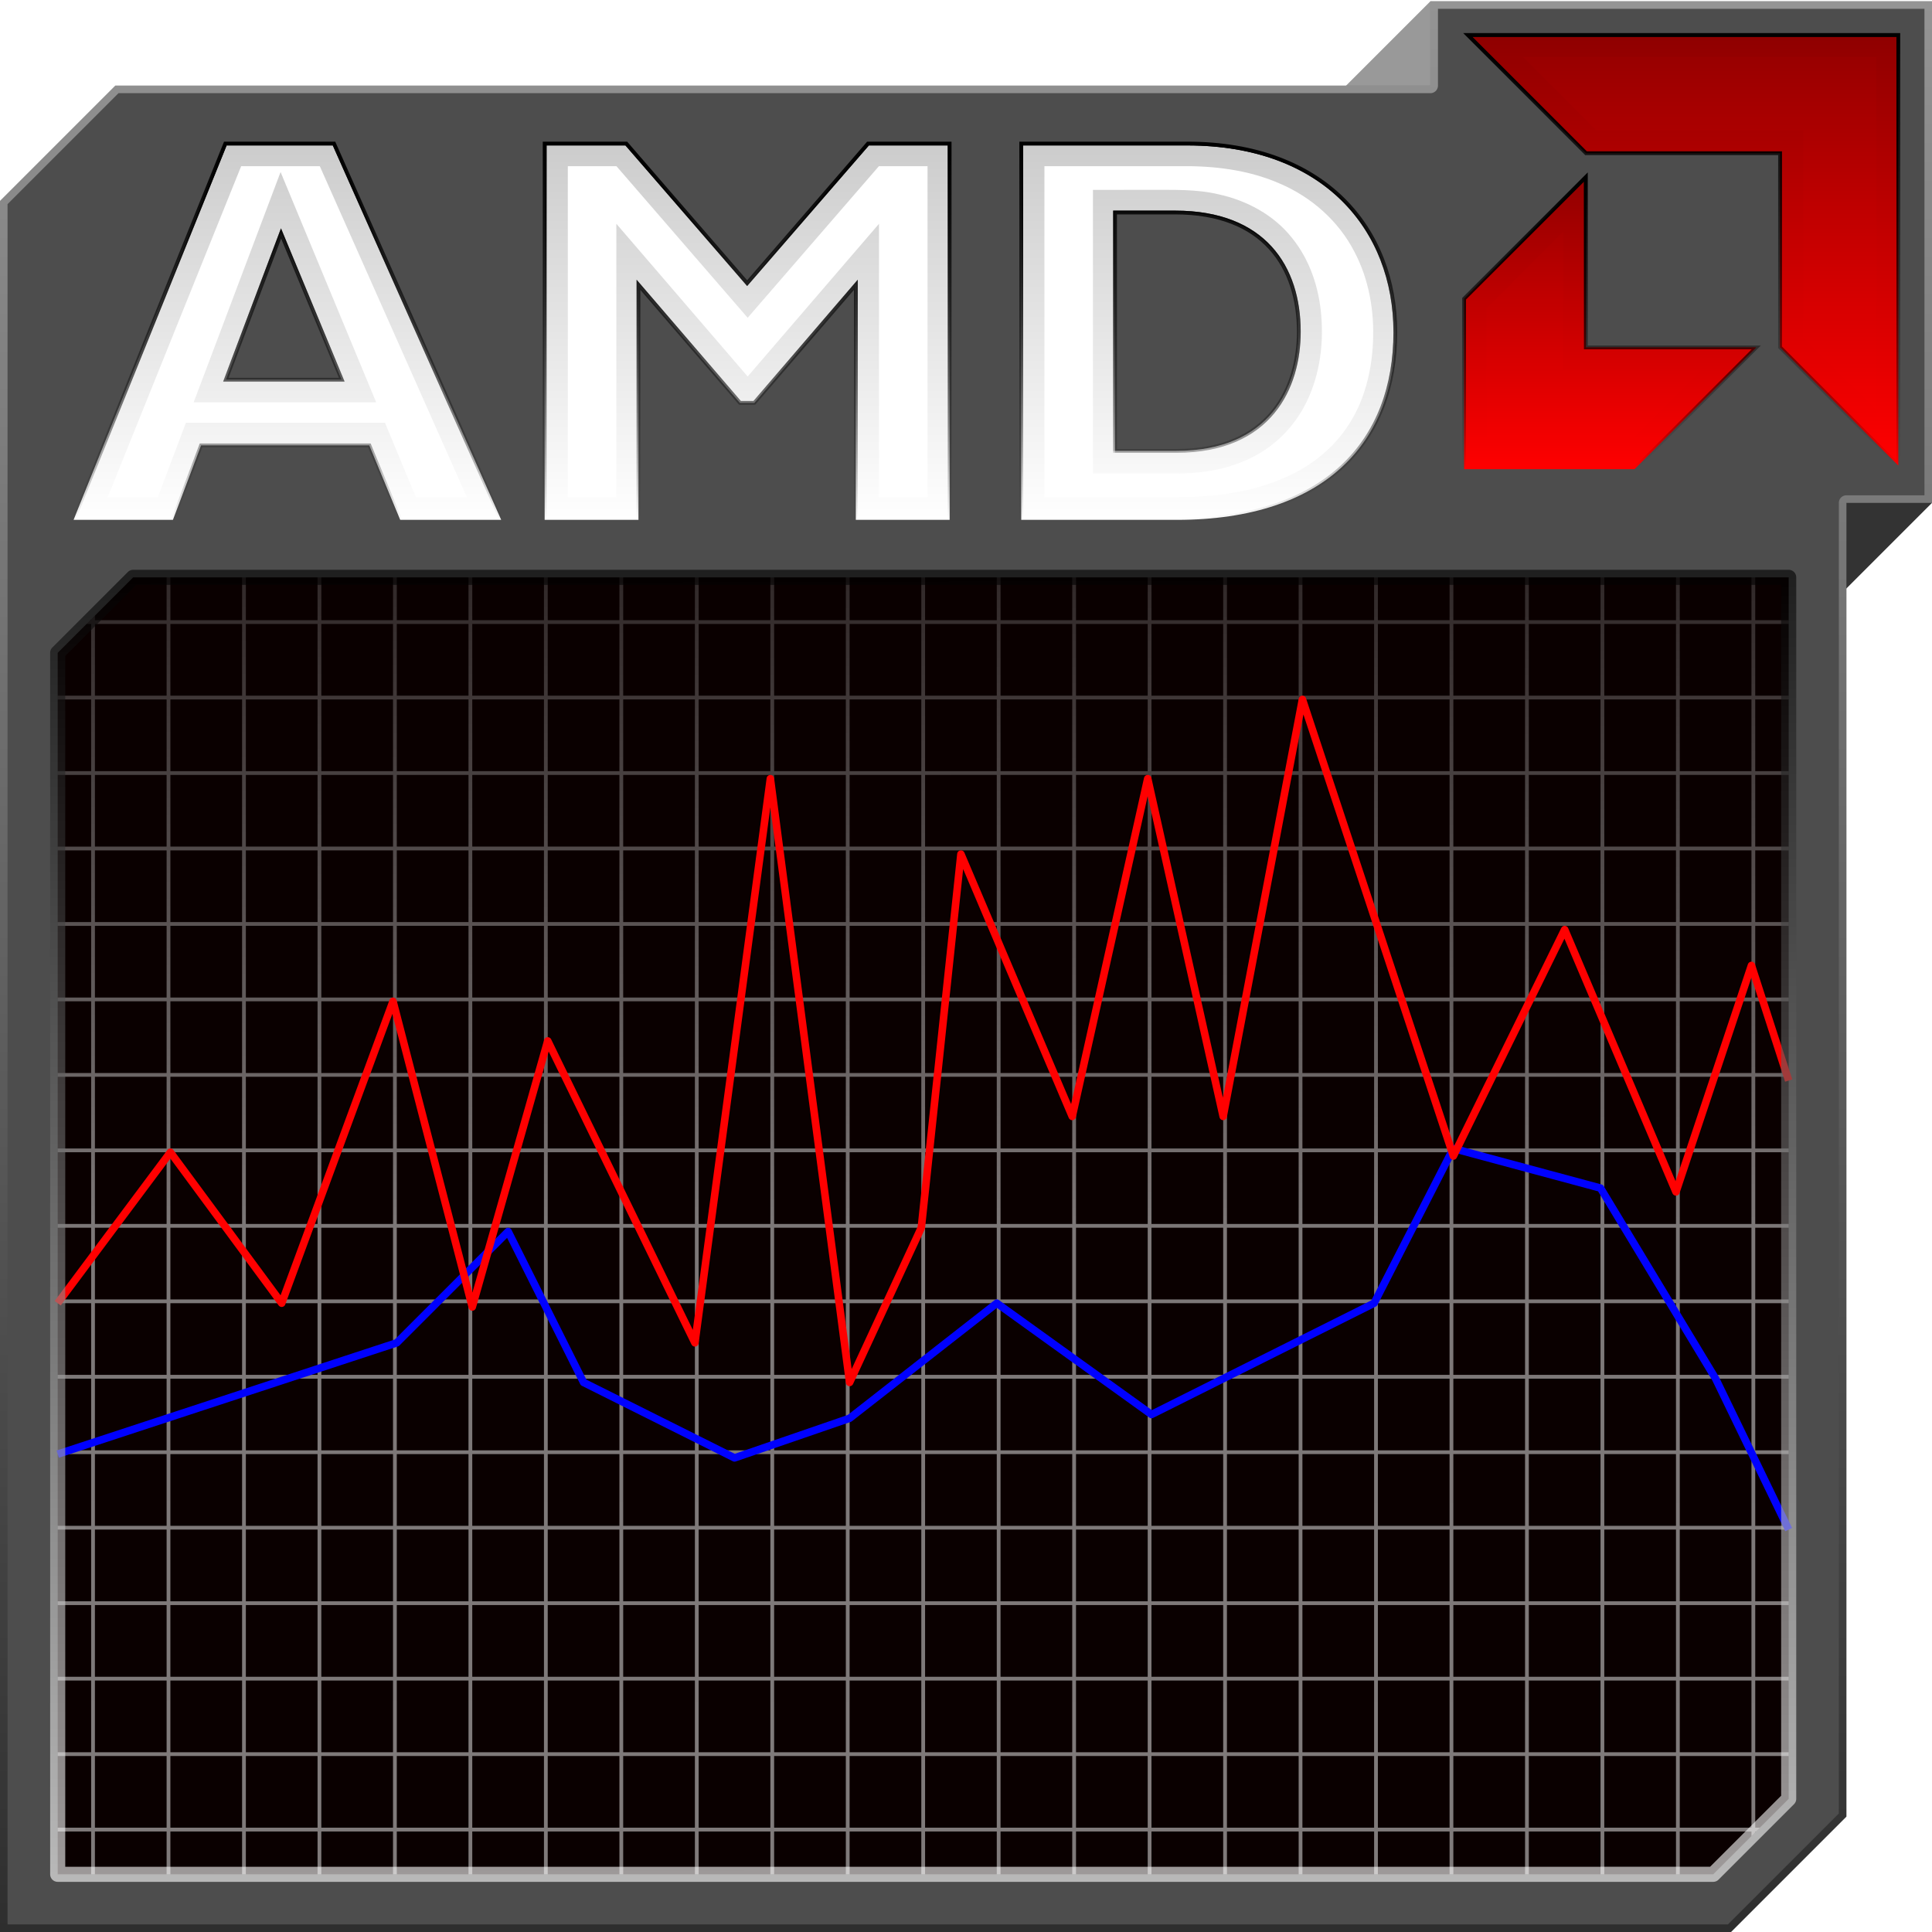 <?xml version="1.0" encoding="UTF-8" standalone="no"?>
<!-- Generator: Adobe Illustrator 12.0.0, SVG Export Plug-In . SVG Version: 6.00 Build 51448)  -->

<svg
   version="1.1"
   id="Layer_1"
   width="512"
   height="512"
   viewBox="0 0 512.001 512"
   overflow="visible"
   enable-background="new 0 0 1368.987 286.954"
   xml:space="preserve"
   sodipodi:docname="amdgpu_top.svg"
   inkscape:version="1.4 (e7c3feb100, 2024-10-09)"
   xmlns:inkscape="http://www.inkscape.org/namespaces/inkscape"
   xmlns:sodipodi="http://sodipodi.sourceforge.net/DTD/sodipodi-0.dtd"
   xmlns:xlink="http://www.w3.org/1999/xlink"
   xmlns="http://www.w3.org/2000/svg"
   xmlns:svg="http://www.w3.org/2000/svg"><defs
   id="defs4"><linearGradient
     id="linearGradient108"
     inkscape:collect="always"><stop
       style="stop-color:#ffffff;stop-opacity:0.2;"
       offset="0"
       id="stop109" /><stop
       style="stop-color:#ffffff;stop-opacity:0.584;"
       offset="0.5"
       id="stop110" /><stop
       style="stop-color:#ffffff;stop-opacity:0.6;"
       offset="1"
       id="stop108" /></linearGradient><linearGradient
     id="linearGradient97"
     inkscape:collect="always"><stop
       style="stop-color:#cccccc;stop-opacity:1;"
       offset="0"
       id="stop97" /><stop
       style="stop-color:#ffffff;stop-opacity:1;"
       offset="1"
       id="stop98" /></linearGradient><linearGradient
     id="linearGradient95"
     inkscape:collect="always"><stop
       style="stop-color:#8f0000;stop-opacity:1;"
       offset="0"
       id="stop95" /><stop
       style="stop-color:#ff0000;stop-opacity:1;"
       offset="1"
       id="stop96" /></linearGradient><linearGradient
     id="linearGradient93"
     inkscape:collect="always"><stop
       style="stop-color:#8f0000;stop-opacity:1;"
       offset="0"
       id="stop93" /><stop
       style="stop-color:#ff0000;stop-opacity:1;"
       offset="1"
       id="stop94" /></linearGradient><linearGradient
     id="linearGradient91"
     inkscape:collect="always"><stop
       style="stop-color:#ffffff;stop-opacity:1;"
       offset="0"
       id="stop92" /><stop
       style="stop-color:#000000;stop-opacity:1;"
       offset="1"
       id="stop91" /></linearGradient><linearGradient
     id="linearGradient86"
     inkscape:collect="always"><stop
       style="stop-color:#000000;stop-opacity:1;"
       offset="0"
       id="stop86" /><stop
       style="stop-color:#000000;stop-opacity:0;"
       offset="1"
       id="stop87" /></linearGradient><linearGradient
     id="linearGradient84"
     inkscape:collect="always"><stop
       style="stop-color:#000000;stop-opacity:1;"
       offset="0"
       id="stop84" /><stop
       style="stop-color:#000000;stop-opacity:0;"
       offset="1"
       id="stop85" /></linearGradient><linearGradient
     id="linearGradient82"
     inkscape:collect="always"><stop
       style="stop-color:#000000;stop-opacity:1;"
       offset="0"
       id="stop82" /><stop
       style="stop-color:#000000;stop-opacity:0;"
       offset="1"
       id="stop83" /></linearGradient><linearGradient
     id="linearGradient78"
     inkscape:collect="always"><stop
       style="stop-color:#000000;stop-opacity:1;"
       offset="0"
       id="stop78" /><stop
       style="stop-color:#000000;stop-opacity:0;"
       offset="1"
       id="stop79" /></linearGradient><linearGradient
     id="linearGradient76"
     inkscape:collect="always"><stop
       style="stop-color:#000000;stop-opacity:1;"
       offset="0"
       id="stop76" /><stop
       style="stop-color:#000000;stop-opacity:0;"
       offset="1"
       id="stop77" /></linearGradient><linearGradient
     id="linearGradient66"
     inkscape:collect="always"><stop
       style="stop-color:#ffffff;stop-opacity:1;"
       offset="0"
       id="stop66" /><stop
       style="stop-color:#000000;stop-opacity:1;"
       offset="1"
       id="stop67" /></linearGradient><linearGradient
     inkscape:collect="always"
     xlink:href="#linearGradient66"
     id="linearGradient67"
     x1="245.157"
     y1="496.709"
     x2="244.157"
     y2="153.006"
     gradientUnits="userSpaceOnUse" /><clipPath
     clipPathUnits="userSpaceOnUse"
     id="clipPath75"><path
       style="fill:#ffffff;stroke-width:1"
       d="m -260.629,-19.52 31.346,31.352 h 51.422 v 51.418 l 31.346,31.348 V -19.52 Z M -589.882,9.261 -630.091,108.986 h 26.32 l 7.457,-19.746 h 44.598 l 8.186,19.746 h 26.76 L -561.075,9.261 Z m 84.629,0 V 108.984 h 24.859 V 46.695 l 26.902,31.289 h 3.801 l 26.904,-31.289 V 108.986 h 24.859 V 9.261 h -21.641 l -32.025,36.994 -32.02,-36.994 z m 126.301,0 V 108.986 h 41.236 c 39.771,0 57.899,-21.062 57.899,-49.721 0,-27.343 -18.712,-50.004 -55.119,-50.004 z m 149.631,8.852 -32.272,32.272 v 45.174 h 45.168 l 32.27,-32.272 h -45.166 z m -124.774,9.424 h 15.938 c 23.541,0 32.754,14.473 32.754,31.582 0,14.625 -7.459,31.59 -32.463,31.59 h -16.227 -0.002 z m -221.018,5.555 16.086,38.746 h -30.707 z"
       id="path75" /></clipPath><filter
     inkscape:collect="always"
     style="color-interpolation-filters:sRGB"
     id="filter75"
     x="-0.008"
     y="-0.008"
     width="1.015"
     height="1.015"><feGaussianBlur
       inkscape:collect="always"
       stdDeviation="0.253"
       id="feGaussianBlur75" /></filter><linearGradient
     inkscape:collect="always"
     xlink:href="#linearGradient76"
     id="linearGradient77"
     x1="-204.054"
     y1="-20.02"
     x2="-204.054"
     y2="96.059"
     gradientUnits="userSpaceOnUse" /><linearGradient
     inkscape:collect="always"
     xlink:href="#linearGradient78"
     id="linearGradient79"
     x1="-455.074"
     y1="8.762"
     x2="-455.074"
     y2="109.486"
     gradientUnits="userSpaceOnUse" /><filter
     inkscape:collect="always"
     style="color-interpolation-filters:sRGB"
     id="filter79"
     x="-0.001"
     y="-0.004"
     width="1.002"
     height="1.009"><feGaussianBlur
       inkscape:collect="always"
       stdDeviation="0.181"
       id="feGaussianBlur79" /></filter><linearGradient
     inkscape:collect="always"
     xlink:href="#linearGradient76"
     id="linearGradient80"
     gradientUnits="userSpaceOnUse"
     x1="-204.054"
     y1="18.122"
     x2="-204.054"
     y2="96.059" /><filter
     inkscape:collect="always"
     style="color-interpolation-filters:sRGB"
     id="filter80"
     x="-0.005"
     y="-0.017"
     width="1.01"
     height="1.034"><feGaussianBlur
       inkscape:collect="always"
       stdDeviation="0.724"
       id="feGaussianBlur80" /></filter><filter
     inkscape:collect="always"
     style="color-interpolation-filters:sRGB"
     id="filter82"
     x="-0.008"
     y="-0.008"
     width="1.015"
     height="1.015"><feGaussianBlur
       inkscape:collect="always"
       stdDeviation="0.371"
       id="feGaussianBlur82" /></filter><linearGradient
     inkscape:collect="always"
     xlink:href="#linearGradient82"
     id="linearGradient83"
     x1="194.639"
     y1="38.043"
     x2="194.639"
     y2="137.767"
     gradientUnits="userSpaceOnUse" /><linearGradient
     inkscape:collect="always"
     xlink:href="#linearGradient84"
     id="linearGradient85"
     x1="446.02"
     y1="9.262"
     x2="446.02"
     y2="123.379"
     gradientUnits="userSpaceOnUse" /><linearGradient
     inkscape:collect="always"
     xlink:href="#linearGradient86"
     id="linearGradient87"
     x1="420.272"
     y1="46.895"
     x2="421.101"
     y2="123.831"
     gradientUnits="userSpaceOnUse" /><filter
     style="color-interpolation-filters:sRGB;"
     inkscape:label="Noise Fill"
     id="filter89"
     x="0"
     y="0"
     width="1"
     height="1"><feTurbulence
       type="fractalNoise"
       baseFrequency="10 10"
       numOctaves="1"
       seed="4"
       result="turbulence"
       id="feTurbulence88" /><feComposite
       in="SourceGraphic"
       in2="turbulence"
       operator="in"
       result="composite1"
       id="feComposite88" /><feColorMatrix
       values="1 0 0 0 0 0 1 0 0 0 0 0 1 0 0 0 0 0 4 -1 "
       result="color"
       id="feColorMatrix88" /><feFlood
       flood-opacity="1"
       flood-color="rgb(255,255,255)"
       result="flood"
       id="feFlood88" /><feMerge
       result="merge"
       id="feMerge89"><feMergeNode
         in="flood"
         id="feMergeNode88" /><feMergeNode
         in="color"
         id="feMergeNode89" /></feMerge><feComposite
       in2="SourceGraphic"
       operator="in"
       result="composite2"
       id="feComposite89" /></filter><linearGradient
     inkscape:collect="always"
     xlink:href="#linearGradient91"
     id="linearGradient92"
     x1="-388.398"
     y1="-189.031"
     x2="-388.398"
     y2="322.632"
     gradientUnits="userSpaceOnUse"
     gradientTransform="translate(644.398,189.369)" /><linearGradient
     inkscape:collect="always"
     xlink:href="#linearGradient93"
     id="linearGradient94"
     x1="446.02"
     y1="9.262"
     x2="446.02"
     y2="123.379"
     gradientUnits="userSpaceOnUse" /><linearGradient
     inkscape:collect="always"
     xlink:href="#linearGradient95"
     id="linearGradient96"
     x1="427.072"
     y1="45.691"
     x2="427.072"
     y2="124.836"
     gradientUnits="userSpaceOnUse" /><linearGradient
     inkscape:collect="always"
     xlink:href="#linearGradient97"
     id="linearGradient98"
     x1="194.639"
     y1="38.043"
     x2="194.639"
     y2="137.767"
     gradientUnits="userSpaceOnUse" /><filter
     inkscape:collect="always"
     style="color-interpolation-filters:sRGB"
     id="filter105"
     x="-0.019"
     y="-0.074"
     width="1.039"
     height="1.148"><feGaussianBlur
       inkscape:collect="always"
       stdDeviation="2.708"
       id="feGaussianBlur105" /></filter><filter
     inkscape:collect="always"
     style="color-interpolation-filters:sRGB"
     id="filter106"
     x="-0.031"
     y="-0.031"
     width="1.061"
     height="1.061"><feGaussianBlur
       inkscape:collect="always"
       stdDeviation="0.729"
       id="feGaussianBlur106" /></filter><filter
     inkscape:collect="always"
     style="color-interpolation-filters:sRGB"
     id="filter107"
     x="-0.031"
     y="-0.031"
     width="1.061"
     height="1.061"><feGaussianBlur
       inkscape:collect="always"
       stdDeviation="1.198"
       id="feGaussianBlur107" /></filter><linearGradient
     inkscape:collect="always"
     xlink:href="#linearGradient108"
     id="linearGradient109"
     x1="245.157"
     y1="153.006"
     x2="244.656"
     y2="498.709"
     gradientUnits="userSpaceOnUse" /><filter
     style="color-interpolation-filters:sRGB;"
     inkscape:label="Noise Fill"
     id="filter117"
     x="0"
     y="0"
     width="1"
     height="1"><feTurbulence
       type="fractalNoise"
       baseFrequency="0 4"
       numOctaves="1"
       seed="4"
       result="turbulence"
       id="feTurbulence116" /><feComposite
       in="SourceGraphic"
       in2="turbulence"
       operator="in"
       result="composite1"
       id="feComposite116" /><feColorMatrix
       values="1 0 0 0 0 0 1 0 0 0 0 0 1 0 0 0 0 0 4 -1 "
       result="color"
       id="feColorMatrix116" /><feFlood
       flood-opacity="1"
       flood-color="rgb(0,0,0)"
       result="flood"
       id="feFlood116" /><feMerge
       result="merge"
       id="feMerge117"><feMergeNode
         in="flood"
         id="feMergeNode116" /><feMergeNode
         in="color"
         id="feMergeNode117" /></feMerge><feComposite
       in2="SourceGraphic"
       operator="in"
       result="composite2"
       id="feComposite117" /></filter></defs><sodipodi:namedview
   id="namedview4"
   pagecolor="#000000"
   bordercolor="#000000"
   borderopacity="1"
   inkscape:showpageshadow="0"
   inkscape:pageopacity="0"
   inkscape:pagecheckerboard="1"
   inkscape:deskcolor="#000000"
   inkscape:zoom="1.2838596"
   inkscape:cx="4.6734083"
   inkscape:cy="225.49195"
   inkscape:window-width="3256"
   inkscape:window-height="1080"
   inkscape:window-x="1864"
   inkscape:window-y="0"
   inkscape:window-maximized="0"
   inkscape:current-layer="Layer_1" />




<rect
   style="display:inline;fill:#999999;stroke:none;stroke-width:4;stroke-linecap:round;stroke-linejoin:round;stroke-miterlimit:1;paint-order:fill markers stroke"
   id="rect6"
   width="132.926"
   height="132.926"
   x="134.882"
   y="268.285"
   transform="rotate(-45)" /><rect
   style="display:inline;fill:#333333;stroke:none;stroke-width:4;stroke-linecap:round;stroke-linejoin:round;stroke-miterlimit:1;paint-order:fill markers stroke"
   id="rect7"
   width="132.926"
   height="132.926"
   x="134.882"
   y="323.345"
   transform="rotate(-45)" /><path
   id="rect4"
   style="display:inline;fill:#4d4d4d;stroke-width:4;stroke-linecap:round;stroke-linejoin:round;stroke-miterlimit:1;paint-order:fill markers stroke"
   d="M 30.582,22.688 H 489.312 V 481.419 l -30.582,30.582 H 1.653875e-7 V 53.27 Z"
   sodipodi:nodetypes="ccccccc" /><rect
   style="display:inline;fill:#4d4d4d;stroke:none;stroke-width:4;stroke-linecap:round;stroke-linejoin:round;stroke-miterlimit:1;paint-order:fill markers stroke"
   id="rect5"
   width="132.926"
   height="132.926"
   x="379.075"
   y="0.337" />
<path
   id="path110"
   style="display:inline;opacity:0.2;fill:#4d4d4d;stroke-width:4;stroke-linecap:round;stroke-linejoin:round;stroke-miterlimit:1;paint-order:fill markers stroke;filter:url(#filter117)"
   d="M 379.075,0.337 V 22.689 H 30.582 L 0,53.271 V 512.001 h 458.729 l 30.582,-30.582 V 133.263 h 22.689 V 0.337 Z" /><path
   id="path87"
   style="display:inline;opacity:0.2;fill:#4d4d4d;stroke-width:4;stroke-linecap:round;stroke-linejoin:round;stroke-miterlimit:1;paint-order:fill markers stroke;filter:url(#filter89)"
   d="M 379.075,0.337 V 22.689 H 30.582 L 0,53.271 V 512.001 h 458.729 l 30.582,-30.582 V 133.263 h 22.689 V 0.337 Z" /><path
   d="M 132.822,137.767 H 106.062 L 97.876,118.022 H 53.279 l -7.458,19.745 H 19.502 L 59.711,38.043 H 88.516 Z M 74.48,61.872 59.858,100.619 H 90.565 Z M 230.026,38.043 h 21.64 V 137.767 H 226.806 V 75.476 L 199.902,106.765 h -3.8 L 169.199,75.476 V 137.766 H 144.339 V 38.043 h 21.64 l 32.021,36.993 z m 84.63,0 c 36.407,0 55.12,22.661 55.12,50.004 0,28.659 -18.129,49.72 -57.9,49.72 H 270.641 V 38.043 Z m -19.156,81.446 h 16.228 c 25.004,0 32.462,-16.965 32.462,-31.59 0,-17.109 -9.213,-31.581 -32.754,-31.581 h -15.936 v 63.171 z"
   id="path1"
   style="display:inline;fill:url(#linearGradient98);stroke:url(#linearGradient83);stroke-width:1"
   sodipodi:nodetypes="cccccccccccccccccccccccccccsssccscsssccc" /><path
   style="display:inline;fill:url(#linearGradient96);stroke:url(#linearGradient87);stroke-width:1;stroke-opacity:1"
   d="M 420.272,46.895 388,79.166 V 124.339 H 433.168 L 465.438,92.068 H 420.272 Z"
   id="path18" /><path
   style="display:inline;fill:url(#linearGradient94);stroke:url(#linearGradient85);stroke-width:1"
   d="M 420.309,40.613 388.963,9.262 H 503.076 V 123.379 L 471.731,92.031 V 40.613 Z"
   id="path17" /><path
   style="display:inline;fill:#0a0000;fill-opacity:1;stroke-linecap:round;stroke-linejoin:round;stroke-miterlimit:1;paint-order:fill markers stroke"
   d="M 35.291,153.006 15.291,173.006 V 496.709 H 454.021 L 474.021,476.711 V 153.006 Z"
   id="path67" /><path
   id="rect20"
   style="display:inline;opacity:0.8;fill:url(#linearGradient109);stroke:none;stroke-width:4;stroke-linecap:round;stroke-linejoin:round;stroke-miterlimit:1;paint-order:fill markers stroke"
   d="m 44.154,153.006 v 11.352 H 25.154 v -1.215 l -1,1 v 0.215 h -0.215 l -1,1 h 1.215 v 19 h -8.863 v 1 h 8.863 v 19 h -8.863 v 1 h 8.863 v 19 h -8.863 v 1 h 8.863 v 19 h -8.863 v 1 h 8.863 v 19 h -8.863 v 1 h 8.863 v 19 h -8.863 v 1 h 8.863 v 19 h -8.863 v 1 h 8.863 v 19 h -8.863 v 1 h 8.863 v 19 h -8.863 v 1 h 8.863 v 19 h -8.863 v 1 h 8.863 v 19 h -8.863 v 1 h 8.863 v 19 h -8.863 v 1 h 8.863 v 19 h -8.863 v 1 h 8.863 v 19 h -8.863 v 1 h 8.863 v 19 h -8.863 v 1 h 8.863 v 19 h -8.863 v 1 h 8.863 v 11.352 h 1 V 485.358 h 19 v 11.352 h 1 V 485.358 h 19 v 11.352 h 1 V 485.358 h 19 v 11.352 H 85.154 V 485.358 h 19 v 11.352 h 1 V 485.358 h 19.002 v 11.352 h 1 V 485.358 h 19 v 11.352 h 1 V 485.358 h 18.998 v 11.352 h 1 V 485.358 h 19.002 v 11.352 h 1 V 485.358 h 19 v 11.352 h 1 V 485.358 h 19 v 11.352 h 1 V 485.358 h 19 v 11.352 h 1 V 485.358 h 19 v 11.352 h 1 V 485.358 h 18.998 v 11.352 h 1 V 485.358 h 19.002 v 11.352 h 1 V 485.358 h 19 v 11.352 h 1 V 485.358 h 19 v 11.352 h 1 V 485.358 h 19 v 11.352 h 1 V 485.358 h 18.998 v 11.352 h 1 V 485.358 h 19.002 v 11.352 h 1 V 485.358 h 19 v 11.352 h 1 V 485.358 h 19 v 11.352 h 1 V 485.358 h 19 v 1.217 l 1,-1 v -0.217 h 0.217 l 1,-1 h -1.217 v -19 h 8.863 v -1 h -8.863 v -19 h 8.863 v -1 h -8.863 v -19 h 8.863 v -1 h -8.863 v -19 h 8.863 v -1 h -8.863 v -19 h 8.863 v -1 h -8.863 v -19 h 8.863 v -1 h -8.863 V 345.358 h 8.863 v -1 h -8.863 v -19 h 8.863 v -1 h -8.863 v -19 h 8.863 v -1 h -8.863 v -19 h 8.863 v -1 h -8.863 v -19 h 8.863 v -1 h -8.863 v -19 h 8.863 v -1 h -8.863 v -19 h 8.863 v -1 h -8.863 V 205.357 h 8.863 v -1 h -8.863 v -19 h 8.863 v -1 h -8.863 v -19 h 8.863 v -1 h -8.863 v -11.352 h -1 v 11.352 h -19 v -11.352 h -1 v 11.352 h -19 v -11.352 h -1 v 11.352 h -19 v -11.352 h -1 v 11.352 h -19.002 v -11.352 h -1 v 11.352 h -18.998 v -11.352 h -1 v 11.352 h -19 v -11.352 h -1 v 11.352 h -19 v -11.352 h -1 v 11.352 h -19 v -11.352 h -1 v 11.352 h -19.002 v -11.352 h -1 v 11.352 h -18.998 v -11.352 h -1 v 11.352 h -19 v -11.352 h -1 v 11.352 h -19 v -11.352 h -1 v 11.352 h -19 v -11.352 h -1 v 11.352 h -19 v -11.352 h -1 v 11.352 h -19.002 v -11.352 h -1 v 11.352 h -18.998 v -11.352 h -1 v 11.352 h -19 v -11.352 h -1 v 11.352 h -19.002 v -11.352 h -1 v 11.352 H 85.154 v -11.352 h -1 v 11.352 H 65.154 v -11.352 h -1 v 11.352 H 45.154 v -11.352 z m -19,12.352 h 19 v 19 H 25.154 Z m 20,0 h 19 v 19 H 45.154 Z m 20,0 h 19 v 19 H 65.154 Z m 20,0 h 19 v 19 H 85.154 Z m 20,0 h 19.002 v 19 h -19.002 z m 20.002,0 h 19 v 19 h -19 z m 20,0 h 18.998 v 19 h -18.998 z m 19.998,0 h 19.002 v 19 h -19.002 z m 20.002,0 h 19 v 19 h -19 z m 20,0 h 19 v 19 h -19 z m 20,0 h 19 v 19 h -19 z m 20,0 h 19 v 19 h -19 z m 20,0 h 18.998 v 19 h -18.998 z m 19.998,0 h 19.002 v 19 h -19.002 z m 20.002,0 h 19 v 19 h -19 z m 20,0 h 19 v 19 h -19 z m 20,0 h 19 v 19 h -19 z m 20,0 h 18.998 v 19 h -18.998 z m 19.998,0 h 19.002 v 19 h -19.002 z m 20.002,0 h 19 v 19 h -19 z m 20,0 h 19 v 19 h -19 z m 20,0 h 19 v 19 H 445.157 Z M 25.154,185.357 H 44.154 V 204.357 H 25.154 Z m 20,0 H 64.154 V 204.357 H 45.154 Z m 20,0 H 84.154 V 204.357 H 65.154 Z m 20,0 h 19 V 204.357 H 85.154 Z m 20,0 h 19.002 v 19 h -19.002 z m 20.002,0 h 19 v 19 h -19 z m 20,0 h 18.998 v 19 h -18.998 z m 19.998,0 h 19.002 v 19 h -19.002 z m 20.002,0 h 19 v 19 h -19 z m 20,0 h 19 v 19 h -19 z m 20,0 h 19 v 19 h -19 z m 20,0 h 19 v 19 h -19 z m 20,0 h 18.998 v 19 h -18.998 z m 19.998,0 h 19.002 v 19 h -19.002 z m 20.002,0 h 19 v 19 h -19 z m 20,0 h 19 v 19 h -19 z m 20,0 h 19 v 19 h -19 z m 20,0 h 18.998 v 19 h -18.998 z m 19.998,0 h 19.002 v 19 h -19.002 z m 20.002,0 h 19 v 19 h -19 z m 20,0 h 19 v 19 h -19 z m 20,0 h 19 V 204.357 H 445.157 Z M 25.154,205.357 h 19 v 19 H 25.154 Z m 20,0 h 19 v 19 H 45.154 Z m 20,0 h 19 v 19 H 65.154 Z m 20,0 h 19 v 19 H 85.154 Z m 20,0 h 19.002 v 19 h -19.002 z m 20.002,0 h 19 v 19 h -19 z m 20,0 h 18.998 v 19 h -18.998 z m 19.998,0 h 19.002 v 19 h -19.002 z m 20.002,0 h 19 v 19 h -19 z m 20,0 h 19 v 19 h -19 z m 20,0 h 19 v 19 h -19 z m 20,0 h 19 v 19 h -19 z m 20,0 h 18.998 v 19 h -18.998 z m 19.998,0 h 19.002 v 19 h -19.002 z m 20.002,0 h 19 v 19 h -19 z m 20,0 h 19 v 19 h -19 z m 20,0 h 19 v 19 h -19 z m 20,0 h 18.998 v 19 h -18.998 z m 19.998,0 h 19.002 v 19 h -19.002 z m 20.002,0 h 19 v 19 h -19 z m 20,0 h 19 v 19 h -19 z m 20,0 h 19 v 19 H 445.157 Z M 25.154,225.357 h 19 v 19 H 25.154 Z m 20,0 h 19 v 19 H 45.154 Z m 20,0 h 19 v 19 H 65.154 Z m 20,0 h 19 v 19 H 85.154 Z m 20,0 h 19.002 v 19 h -19.002 z m 20.002,0 h 19 v 19 h -19 z m 20,0 h 18.998 v 19 h -18.998 z m 19.998,0 h 19.002 v 19 h -19.002 z m 20.002,0 h 19 v 19 h -19 z m 20,0 h 19 v 19 h -19 z m 20,0 h 19 v 19 h -19 z m 20,0 h 19 v 19 h -19 z m 20,0 h 18.998 v 19 h -18.998 z m 19.998,0 h 19.002 v 19 h -19.002 z m 20.002,0 h 19 v 19 h -19 z m 20,0 h 19 v 19 h -19 z m 20,0 h 19 v 19 h -19 z m 20,0 h 18.998 v 19 h -18.998 z m 19.998,0 h 19.002 v 19 h -19.002 z m 20.002,0 h 19 v 19 h -19 z m 20,0 h 19 v 19 h -19 z m 20,0 h 19 v 19 H 445.157 Z M 25.154,245.357 h 19 v 19 H 25.154 Z m 20,0 h 19 v 19 H 45.154 Z m 20,0 h 19 v 19 H 65.154 Z m 20,0 h 19 v 19 H 85.154 Z m 20,0 h 19.002 v 19 h -19.002 z m 20.002,0 h 19 v 19 h -19 z m 20,0 h 18.998 v 19 h -18.998 z m 19.998,0 h 19.002 v 19 h -19.002 z m 20.002,0 h 19 v 19 h -19 z m 20,0 h 19 v 19 h -19 z m 20,0 h 19 v 19 h -19 z m 20,0 h 19 v 19 h -19 z m 20,0 h 18.998 v 19 h -18.998 z m 19.998,0 h 19.002 v 19 h -19.002 z m 20.002,0 h 19 v 19 h -19 z m 20,0 h 19 v 19 h -19 z m 20,0 h 19 v 19 h -19 z m 20,0 h 18.998 v 19 h -18.998 z m 19.998,0 h 19.002 v 19 h -19.002 z m 20.002,0 h 19 v 19 h -19 z m 20,0 h 19 v 19 h -19 z m 20,0 h 19 v 19 H 445.157 Z M 25.154,265.357 h 19 v 19 H 25.154 Z m 20,0 h 19 v 19 H 45.154 Z m 20,0 h 19 v 19 H 65.154 Z m 20,0 h 19 v 19 H 85.154 Z m 20,0 h 19.002 v 19 h -19.002 z m 20.002,0 h 19 v 19 h -19 z m 20,0 h 18.998 v 19 h -18.998 z m 19.998,0 h 19.002 v 19 h -19.002 z m 20.002,0 h 19 v 19 h -19 z m 20,0 h 19 v 19 h -19 z m 20,0 h 19 v 19 h -19 z m 20,0 h 19 v 19 h -19 z m 20,0 h 18.998 v 19 h -18.998 z m 19.998,0 h 19.002 v 19 h -19.002 z m 20.002,0 h 19 v 19 h -19 z m 20,0 h 19 v 19 h -19 z m 20,0 h 19 v 19 h -19 z m 20,0 h 18.998 v 19 h -18.998 z m 19.998,0 h 19.002 v 19 h -19.002 z m 20.002,0 h 19 v 19 h -19 z m 20,0 h 19 v 19 h -19 z m 20,0 h 19 v 19 H 445.157 Z M 25.154,285.357 h 19 v 19 H 25.154 Z m 20,0 h 19 v 19 H 45.154 Z m 20,0 h 19 v 19 H 65.154 Z m 20,0 h 19 v 19 H 85.154 Z m 20,0 h 19.002 v 19 h -19.002 z m 20.002,0 h 19 v 19 h -19 z m 20,0 h 18.998 v 19 h -18.998 z m 19.998,0 h 19.002 v 19 h -19.002 z m 20.002,0 h 19 v 19 h -19 z m 20,0 h 19 v 19 h -19 z m 20,0 h 19 v 19 h -19 z m 20,0 h 19 v 19 h -19 z m 20,0 h 18.998 v 19 h -18.998 z m 19.998,0 h 19.002 v 19 h -19.002 z m 20.002,0 h 19 v 19 h -19 z m 20,0 h 19 v 19 h -19 z m 20,0 h 19 v 19 h -19 z m 20,0 h 18.998 v 19 h -18.998 z m 19.998,0 h 19.002 v 19 h -19.002 z m 20.002,0 h 19 v 19 h -19 z m 20,0 h 19 v 19 h -19 z m 20,0 h 19 v 19 H 445.157 Z M 25.154,305.358 h 19 v 19 H 25.154 Z m 20,0 h 19 v 19 H 45.154 Z m 20,0 h 19 v 19 H 65.154 Z m 20,0 h 19 v 19 H 85.154 Z m 20,0 h 19.002 v 19 h -19.002 z m 20.002,0 h 19 v 19 h -19 z m 20,0 h 18.998 v 19 h -18.998 z m 19.998,0 h 19.002 v 19 h -19.002 z m 20.002,0 h 19 v 19 h -19 z m 20,0 h 19 v 19 h -19 z m 20,0 h 19 v 19 h -19 z m 20,0 h 19 v 19 h -19 z m 20,0 h 18.998 v 19 h -18.998 z m 19.998,0 h 19.002 v 19 h -19.002 z m 20.002,0 h 19 v 19 h -19 z m 20,0 h 19 v 19 h -19 z m 20,0 h 19 v 19 h -19 z m 20,0 h 18.998 v 19 h -18.998 z m 19.998,0 h 19.002 v 19 h -19.002 z m 20.002,0 h 19 v 19 h -19 z m 20,0 h 19 v 19 h -19 z m 20,0 h 19 v 19 H 445.157 Z M 25.154,325.358 H 44.154 V 344.358 H 25.154 Z m 20,0 H 64.154 V 344.358 H 45.154 Z m 20,0 H 84.154 V 344.358 H 65.154 Z m 20,0 h 19 V 344.358 H 85.154 Z m 20,0 h 19.002 v 19 h -19.002 z m 20.002,0 h 19 v 19 h -19 z m 20,0 h 18.998 v 19 h -18.998 z m 19.998,0 h 19.002 v 19 h -19.002 z m 20.002,0 h 19 v 19 h -19 z m 20,0 h 19 v 19 h -19 z m 20,0 h 19 v 19 h -19 z m 20,0 h 19 v 19 h -19 z m 20,0 h 18.998 v 19 h -18.998 z m 19.998,0 h 19.002 v 19 h -19.002 z m 20.002,0 h 19 v 19 h -19 z m 20,0 h 19 v 19 h -19 z m 20,0 h 19 v 19 h -19 z m 20,0 h 18.998 v 19 h -18.998 z m 19.998,0 h 19.002 v 19 h -19.002 z m 20.002,0 h 19 v 19 h -19 z m 20,0 h 19 v 19 h -19 z m 20,0 h 19 V 344.358 H 445.157 Z M 25.154,345.358 h 19 v 19 H 25.154 Z m 20,0 h 19 v 19 H 45.154 Z m 20,0 h 19 v 19 H 65.154 Z m 20,0 h 19 v 19 H 85.154 Z m 20,0 h 19.002 v 19 h -19.002 z m 20.002,0 h 19 v 19 h -19 z m 20,0 h 18.998 v 19 h -18.998 z m 19.998,0 h 19.002 v 19 h -19.002 z m 20.002,0 h 19 v 19 h -19 z m 20,0 h 19 v 19 h -19 z m 20,0 h 19 v 19 h -19 z m 20,0 h 19 v 19 h -19 z m 20,0 h 18.998 v 19 h -18.998 z m 19.998,0 h 19.002 v 19 h -19.002 z m 20.002,0 h 19 v 19 h -19 z m 20,0 h 19 v 19 h -19 z m 20,0 h 19 v 19 h -19 z m 20,0 h 18.998 v 19 h -18.998 z m 19.998,0 h 19.002 v 19 h -19.002 z m 20.002,0 h 19 v 19 h -19 z m 20,0 h 19 v 19 h -19 z m 20,0 h 19 v 19 H 445.157 Z M 25.154,365.358 h 19 v 19 H 25.154 Z m 20,0 h 19 v 19 H 45.154 Z m 20,0 h 19 v 19 H 65.154 Z m 20,0 h 19 v 19 H 85.154 Z m 20,0 h 19.002 v 19 h -19.002 z m 20.002,0 h 19 v 19 h -19 z m 20,0 h 18.998 v 19 h -18.998 z m 19.998,0 h 19.002 v 19 h -19.002 z m 20.002,0 h 19 v 19 h -19 z m 20,0 h 19 v 19 h -19 z m 20,0 h 19 v 19 h -19 z m 20,0 h 19 v 19 h -19 z m 20,0 h 18.998 v 19 h -18.998 z m 19.998,0 h 19.002 v 19 h -19.002 z m 20.002,0 h 19 v 19 h -19 z m 20,0 h 19 v 19 h -19 z m 20,0 h 19 v 19 h -19 z m 20,0 h 18.998 v 19 h -18.998 z m 19.998,0 h 19.002 v 19 h -19.002 z m 20.002,0 h 19 v 19 h -19 z m 20,0 h 19 v 19 h -19 z m 20,0 h 19 v 19 H 445.157 Z M 25.154,385.358 h 19 v 19 H 25.154 Z m 20,0 h 19 v 19 H 45.154 Z m 20,0 h 19 v 19 H 65.154 Z m 20,0 h 19 v 19 H 85.154 Z m 20,0 h 19.002 v 19 h -19.002 z m 20.002,0 h 19 v 19 h -19 z m 20,0 h 18.998 v 19 h -18.998 z m 19.998,0 h 19.002 v 19 h -19.002 z m 20.002,0 h 19 v 19 h -19 z m 20,0 h 19 v 19 h -19 z m 20,0 h 19 v 19 h -19 z m 20,0 h 19 v 19 h -19 z m 20,0 h 18.998 v 19 h -18.998 z m 19.998,0 h 19.002 v 19 h -19.002 z m 20.002,0 h 19 v 19 h -19 z m 20,0 h 19 v 19 h -19 z m 20,0 h 19 v 19 h -19 z m 20,0 h 18.998 v 19 h -18.998 z m 19.998,0 h 19.002 v 19 h -19.002 z m 20.002,0 h 19 v 19 h -19 z m 20,0 h 19 v 19 h -19 z m 20,0 h 19 v 19 H 445.157 Z M 25.154,405.358 h 19 v 19 H 25.154 Z m 20,0 h 19 v 19 H 45.154 Z m 20,0 h 19 v 19 H 65.154 Z m 20,0 h 19 v 19 H 85.154 Z m 20,0 h 19.002 v 19 h -19.002 z m 20.002,0 h 19 v 19 h -19 z m 20,0 h 18.998 v 19 h -18.998 z m 19.998,0 h 19.002 v 19 h -19.002 z m 20.002,0 h 19 v 19 h -19 z m 20,0 h 19 v 19 h -19 z m 20,0 h 19 v 19 h -19 z m 20,0 h 19 v 19 h -19 z m 20,0 h 18.998 v 19 h -18.998 z m 19.998,0 h 19.002 v 19 h -19.002 z m 20.002,0 h 19 v 19 h -19 z m 20,0 h 19 v 19 h -19 z m 20,0 h 19 v 19 h -19 z m 20,0 h 18.998 v 19 h -18.998 z m 19.998,0 h 19.002 v 19 h -19.002 z m 20.002,0 h 19 v 19 h -19 z m 20,0 h 19 v 19 h -19 z m 20,0 h 19 v 19 H 445.157 Z M 25.154,425.358 h 19 v 19 H 25.154 Z m 20,0 h 19 v 19 H 45.154 Z m 20,0 h 19 v 19 H 65.154 Z m 20,0 h 19 v 19 H 85.154 Z m 20,0 h 19.002 v 19 h -19.002 z m 20.002,0 h 19 v 19 h -19 z m 20,0 h 18.998 v 19 h -18.998 z m 19.998,0 h 19.002 v 19 h -19.002 z m 20.002,0 h 19 v 19 h -19 z m 20,0 h 19 v 19 h -19 z m 20,0 h 19 v 19 h -19 z m 20,0 h 19 v 19 h -19 z m 20,0 h 18.998 v 19 h -18.998 z m 19.998,0 h 19.002 v 19 h -19.002 z m 20.002,0 h 19 v 19 h -19 z m 20,0 h 19 v 19 h -19 z m 20,0 h 19 v 19 h -19 z m 20,0 h 18.998 v 19 h -18.998 z m 19.998,0 h 19.002 v 19 h -19.002 z m 20.002,0 h 19 v 19 h -19 z m 20,0 h 19 v 19 h -19 z m 20,0 h 19 v 19 H 445.157 Z M 25.154,445.358 h 19 v 19 H 25.154 Z m 20,0 h 19 v 19 H 45.154 Z m 20,0 h 19 v 19 H 65.154 Z m 20,0 h 19 v 19 H 85.154 Z m 20,0 h 19.002 v 19 h -19.002 z m 20.002,0 h 19 v 19 h -19 z m 20,0 h 18.998 v 19 h -18.998 z m 19.998,0 h 19.002 v 19 h -19.002 z m 20.002,0 h 19 v 19 h -19 z m 20,0 h 19 v 19 h -19 z m 20,0 h 19 v 19 h -19 z m 20,0 h 19 v 19 h -19 z m 20,0 h 18.998 v 19 h -18.998 z m 19.998,0 h 19.002 v 19 h -19.002 z m 20.002,0 h 19 v 19 h -19 z m 20,0 h 19 v 19 h -19 z m 20,0 h 19 v 19 h -19 z m 20,0 h 18.998 v 19 h -18.998 z m 19.998,0 h 19.002 v 19 h -19.002 z m 20.002,0 h 19 v 19 h -19 z m 20,0 h 19 v 19 h -19 z m 20,0 h 19 v 19 H 445.157 Z M 25.154,465.358 H 44.154 V 484.358 H 25.154 Z m 20,0 H 64.154 V 484.358 H 45.154 Z m 20,0 H 84.154 V 484.358 H 65.154 Z m 20,0 h 19 V 484.358 H 85.154 Z m 20,0 h 19.002 v 19 h -19.002 z m 20.002,0 h 19 v 19 h -19 z m 20,0 h 18.998 v 19 h -18.998 z m 19.998,0 h 19.002 v 19 h -19.002 z m 20.002,0 h 19 v 19 h -19 z m 20,0 h 19 v 19 h -19 z m 20,0 h 19 v 19 h -19 z m 20,0 h 19 v 19 h -19 z m 20,0 h 18.998 v 19 h -18.998 z m 19.998,0 h 19.002 v 19 h -19.002 z m 20.002,0 h 19 v 19 h -19 z m 20,0 h 19 v 19 h -19 z m 20,0 h 19 v 19 h -19 z m 20,0 h 18.998 v 19 h -18.998 z m 19.998,0 h 19.002 v 19 h -19.002 z m 20.002,0 h 19 v 19 h -19 z m 20,0 h 19 v 19 h -19 z m 20,0 h 19 v 19 h -19 z"
   inkscape:label="grid" /><path
   style="display:inline;fill:none;stroke:#0001ff;stroke-width:2;stroke-linecap:butt;stroke-linejoin:round;stroke-dasharray:none;stroke-opacity:1"
   d="m 15.291,385.358 89.863,-29.5 29.502,-29.5 19.999,40 40.001,20 30.5,-10.5 39,-30.5 41,29.5 59,-29.5 20.998,-41 39.002,10.5 30.5,50.5 19.363,40"
   id="path69"
   sodipodi:nodetypes="ccccccccccccc" /><path
   style="fill:none;stroke:#ff0000;stroke-width:2;stroke-linecap:butt;stroke-linejoin:round;stroke-dasharray:none;stroke-opacity:1"
   d="m 15.291,345.358 29.863,-40 29.5,40 29.5,-80 21.002,81 20,-70.5 39,80 20,-149.5 21,160 19,-41 10.5,-99 29.498,69.5 20.002,-89.5 20,89.5 21,-110.5 39.998,121 29.502,-60 29.5,69.5 20,-60 9.863,30.5"
   id="path70" /><path
   d="M -590.219,8.762 -630.832,109.486 h 27.406 l 7.457,-19.746 h 43.918 l 8.186,19.746 h 27.863 L -560.75,8.762 Z m 84.465,0 V 109.484 h 25.859 V 48.043 l 26.174,30.441 h 4.26 l 26.176,-30.441 v 61.443 h 25.859 V 8.762 h -22.369 L -451.592,45.49 -483.385,8.762 Z m 126.303,0 V 109.486 h 41.736 c 19.974,0 34.587,-5.295 44.203,-14.248 9.616,-8.953 14.195,-21.538 14.195,-35.973 0,-13.786 -4.724,-26.429 -14.057,-35.613 -9.332,-9.185 -23.255,-14.891 -41.562,-14.891 z m -210.094,1 h 28.145 l 43.859,98.725 h -25.656 l -8.186,-19.746 h -45.277 l -7.457,19.746 h -25.232 z m 84.791,0 h 20.912 l 32.248,37.258 32.256,-37.258 h 20.912 V 108.486 h -23.859 V 45.346 l -27.635,32.139 h -3.342 l -27.633,-32.139 v 63.139 h -23.859 z m 126.303,0 h 43.516 c 18.1,-1e-7 31.736,5.622 40.861,14.604 9.126,8.981 13.758,21.343 13.758,34.9 0,14.224 -4.487,26.497 -13.877,35.24 -9.39,8.743 -23.724,13.98 -43.521,13.98 h -40.736 z m 23.857,17.275 v 64.172 h 0.502 16.227 c 12.615,0 20.908,-4.308 25.994,-10.494 5.087,-6.187 6.969,-14.198 6.969,-21.596 0,-8.644 -2.33,-16.674 -7.68,-22.545 -5.35,-5.871 -13.701,-9.537 -25.574,-9.537 z m 1,1 h 15.438 c 11.668,0 19.692,3.568 24.834,9.211 5.142,5.642 7.42,13.406 7.42,21.871 0,7.227 -1.848,15.009 -6.742,20.961 -4.894,5.952 -12.832,10.129 -25.221,10.129 h -15.729 z m -221.541,3.697 -15.322,40.604 h 32.18 z m 0.045,2.715 15.314,36.889 h -29.234 z"
   id="path74"
   clip-path="url(#clipPath75)"
   transform="translate(649.605,28.781)"
   style="fill:url(#linearGradient79);filter:url(#filter79)"
   sodipodi:nodetypes="cccccccccccccccccccccccccssssscccccccccccccccccccccccccssssscccccsssssccssssscccccccccc" /><path
   d="m -261.836,-20.02 32.346,32.352 h 51.129 v 51.125 l 32.346,32.348 V -20.02 Z m 2.414,1 h 112.406 V 93.391 L -177.361,63.043 V 11.332 h -51.715 z"
   id="path76"
   clip-path="url(#clipPath75)"
   transform="translate(649.592,28.781)"
   style="display:inline;fill:url(#linearGradient77);filter:url(#filter82)"
   sodipodi:nodetypes="cccccccccccccc" /><path
   d="m -228.82,16.906 -33.271,33.271 v 45.881 h 45.875 l 33.27,-33.271 h -45.873 z m -1,2.414 v 44.467 h 44.459 l -31.27,31.271 H -261.092 V 50.592 Z"
   id="path79"
   clip-path="url(#clipPath75)"
   transform="translate(649.6,28.772)"
   style="display:inline;fill:url(#linearGradient80);fill-opacity:1;filter:url(#filter75)"
   sodipodi:nodetypes="cccccccccccccc" /><path
   d="M -590.219,8.762 -630.832,109.486 h 27.406 l 7.457,-19.746 h 43.918 l 8.186,19.746 h 27.863 L -560.75,8.762 Z m 84.465,0 V 109.484 h 25.859 V 48.043 l 26.174,30.441 h 4.26 l 26.176,-30.441 v 61.443 h 25.859 V 8.762 h -22.369 L -451.592,45.49 -483.385,8.762 Z m 126.303,0 V 109.486 h 41.736 c 19.974,0 34.587,-5.295 44.203,-14.248 9.616,-8.953 14.195,-21.538 14.195,-35.973 0,-13.786 -4.724,-26.429 -14.057,-35.613 -9.332,-9.185 -23.255,-14.891 -41.562,-14.891 z m -210.094,1 h 28.145 l 43.859,98.725 h -25.656 l -8.186,-19.746 h -45.277 l -7.457,19.746 h -25.232 z m 84.791,0 h 20.912 l 32.248,37.258 32.256,-37.258 h 20.912 V 108.486 h -23.859 V 45.346 l -27.635,32.139 h -3.342 l -27.633,-32.139 v 63.139 h -23.859 z m 126.303,0 h 43.516 c 18.1,-1e-7 31.736,5.622 40.861,14.604 9.126,8.981 13.758,21.343 13.758,34.9 0,14.224 -4.487,26.497 -13.877,35.24 -9.39,8.743 -23.724,13.98 -43.521,13.98 h -40.736 z m 23.857,17.275 v 64.172 h 0.502 16.227 c 12.615,0 20.908,-4.308 25.994,-10.494 5.087,-6.187 6.969,-14.198 6.969,-21.596 0,-8.644 -2.33,-16.674 -7.68,-22.545 -5.35,-5.871 -13.701,-9.537 -25.574,-9.537 z m 1,1 h 15.438 c 11.668,0 19.692,3.568 24.834,9.211 5.142,5.642 7.42,13.406 7.42,21.871 0,7.227 -1.848,15.009 -6.742,20.961 -4.894,5.952 -12.832,10.129 -25.221,10.129 h -15.729 z m -221.541,3.697 -15.322,40.604 h 32.18 z m 0.045,2.715 15.314,36.889 h -29.234 z"
   id="path80"
   clip-path="url(#clipPath75)"
   transform="translate(649.605,28.781)"
   style="display:inline;fill:url(#linearGradient79);filter:url(#filter80)"
   sodipodi:nodetypes="cccccccccccccccccccccccccssssscccccccccccccccccccccccccssssscccccsssssccssssscccccccccc" /><path
   id="path90"
   style="fill:url(#linearGradient92);stroke-linecap:round;stroke-linejoin:round;stroke-miterlimit:1;paint-order:fill markers stroke;opacity:0.4"
   d="M 379.075,0.337 V 22.689 H 30.582 L 0,53.271 V 512.001 h 458.73 l 30.582,-30.582 V 133.263 h 22.689 V 0.337 Z m 2,2 H 510.001 V 131.263 h -20.689 a 2,2 0 0 0 -2,2 v 347.327 l -29.41,29.41 H 2 V 54.099 l 29.41,-29.41 h 347.665 a 2,2 0 0 0 2,-2 z" /><path
   style="fill:url(#linearGradient67);stroke-linecap:round;stroke-linejoin:round;stroke-miterlimit:1;paint-order:fill markers stroke;opacity:0.6"
   d="m 35.291,151.006 a 2,2 0 0 0 -1.414,0.586 l -20,20 a 2,2 0 0 0 -0.586,1.414 v 323.703 a 2,2 0 0 0 2,2 H 454.021 a 2,2 0 0 0 1.414,-0.586 l 20,-19.998 a 2,2 0 0 0 0.586,-1.414 V 153.006 a 2,2 0 0 0 -2,-2 z m 0.828,4 H 472.021 v 320.877 l -18.83,18.826 H 17.291 v -320.875 z"
   id="path68" /><path
   id="path98"
   style="display:inline;fill:#ffffff;fill-opacity:1;stroke:none;stroke-width:1;filter:url(#filter105)"
   d="m 311.608,44.048 c -11.608,0 -23.216,0 -34.824,0 0,29.242 0,58.483 0,87.725 12.965,-0.024 25.931,0.067 38.895,-0.076 2.59,-0.095 5.407,-0.303 8.081,-0.653 1.785,-0.225 3.56,-0.528 5.324,-0.881 0.326,-0.068 1.062,-0.23 1.545,-0.336 7.724,-1.806 15.306,-5.06 21.137,-10.557 4.621,-4.233 7.988,-9.742 9.866,-15.706 1.35,-4.151 2.047,-8.652 2.225,-12.909 0.388,-8.205 -1.062,-16.593 -4.904,-23.904 -4.193,-8.178 -11.474,-14.594 -19.909,-18.151 -8.308,-3.631 -17.486,-4.69 -26.482,-4.561 -0.318,0.003 -0.637,0.005 -0.955,0.008 z M 28.533,131.773 c 4.427,0 8.854,0 13.281,0 2.486,-6.582 4.973,-13.164 7.459,-19.746 17.584,0 35.168,0 52.752,0 2.729,6.582 5.458,13.164 8.188,19.746 4.506,0 9.012,0 13.518,0 -12.992,-29.242 -25.983,-58.483 -38.975,-87.725 -6.949,0 -13.898,0 -20.848,0 -11.792,29.242 -23.583,58.483 -35.375,87.725 z m 121.947,-0.002 c 4.287,0 8.574,0 12.861,0 0,-24.158 0,-48.315 0,-72.473 11.6,13.493 23.201,26.986 34.801,40.479 11.602,-13.491 23.203,-26.982 34.805,-40.473 0,24.156 0,48.312 0,72.469 4.287,0 8.574,0 12.861,0 0,-29.242 0,-58.483 0,-87.725 -4.299,0 -8.599,0 -12.898,0 -11.589,13.388 -23.18,26.775 -34.768,40.164 -11.586,-13.389 -23.176,-26.776 -34.764,-40.164 -4.299,0 -8.599,0 -12.898,0 0,29.241 0,58.482 0,87.723 z M 76.293,50.251 c 7.801,18.791 15.602,37.582 23.402,56.373 -16.124,0 -32.249,0 -48.373,0 7.678,-20.345 15.355,-40.691 23.035,-61.035 0.645,1.554 1.29,3.108 1.936,4.662 z m 228.447,0.066 c 6.112,0.034 12.31,-0.237 18.302,1.204 7.421,1.641 14.533,5.457 19.307,11.47 4.766,5.831 7.226,13.273 7.801,20.72 0.693,8.305 -0.627,16.938 -4.669,24.295 -3.175,5.784 -8.145,10.573 -14.106,13.422 -6.628,3.239 -14.121,4.231 -21.432,4.062 -6.767,0.002 -13.534,0.005 -20.302,0.006 0,-25.057 0,-50.115 0,-75.172 5.033,10e-4 10.066,0.003 15.1,-0.006 z" /><path
   id="path99"
   style="fill:#ff0000;fill-opacity:1;stroke:none;stroke-width:1;stroke-opacity:1;filter:url(#filter106);opacity:0.2"
   d="m 393.958,81.692 c 0,12.23 0,24.46 0,36.69 12.228,0 24.456,0 36.684,0 6.757,-6.757 13.513,-13.514 20.27,-20.272 -12.227,0 -24.454,0 -36.682,0 0,-12.23 0,-24.46 0,-36.689 -6.757,6.757 -13.514,13.514 -20.271,20.271 z" /><path
   id="path100"
   style="display:inline;fill:#ff0000;fill-opacity:1;stroke:none;stroke-width:1;filter:url(#filter107);opacity:0.2"
   d="m 422.94,34.466 c 18.312,0 36.625,0 54.938,0 0,18.311 0,36.622 0,54.934 6.449,6.449 12.897,12.898 19.346,19.348 0,-31.211 0,-62.422 0,-93.633 -31.21,0 -62.419,0 -93.629,0 6.449,6.451 12.897,12.901 19.346,19.352 z" /></svg>
